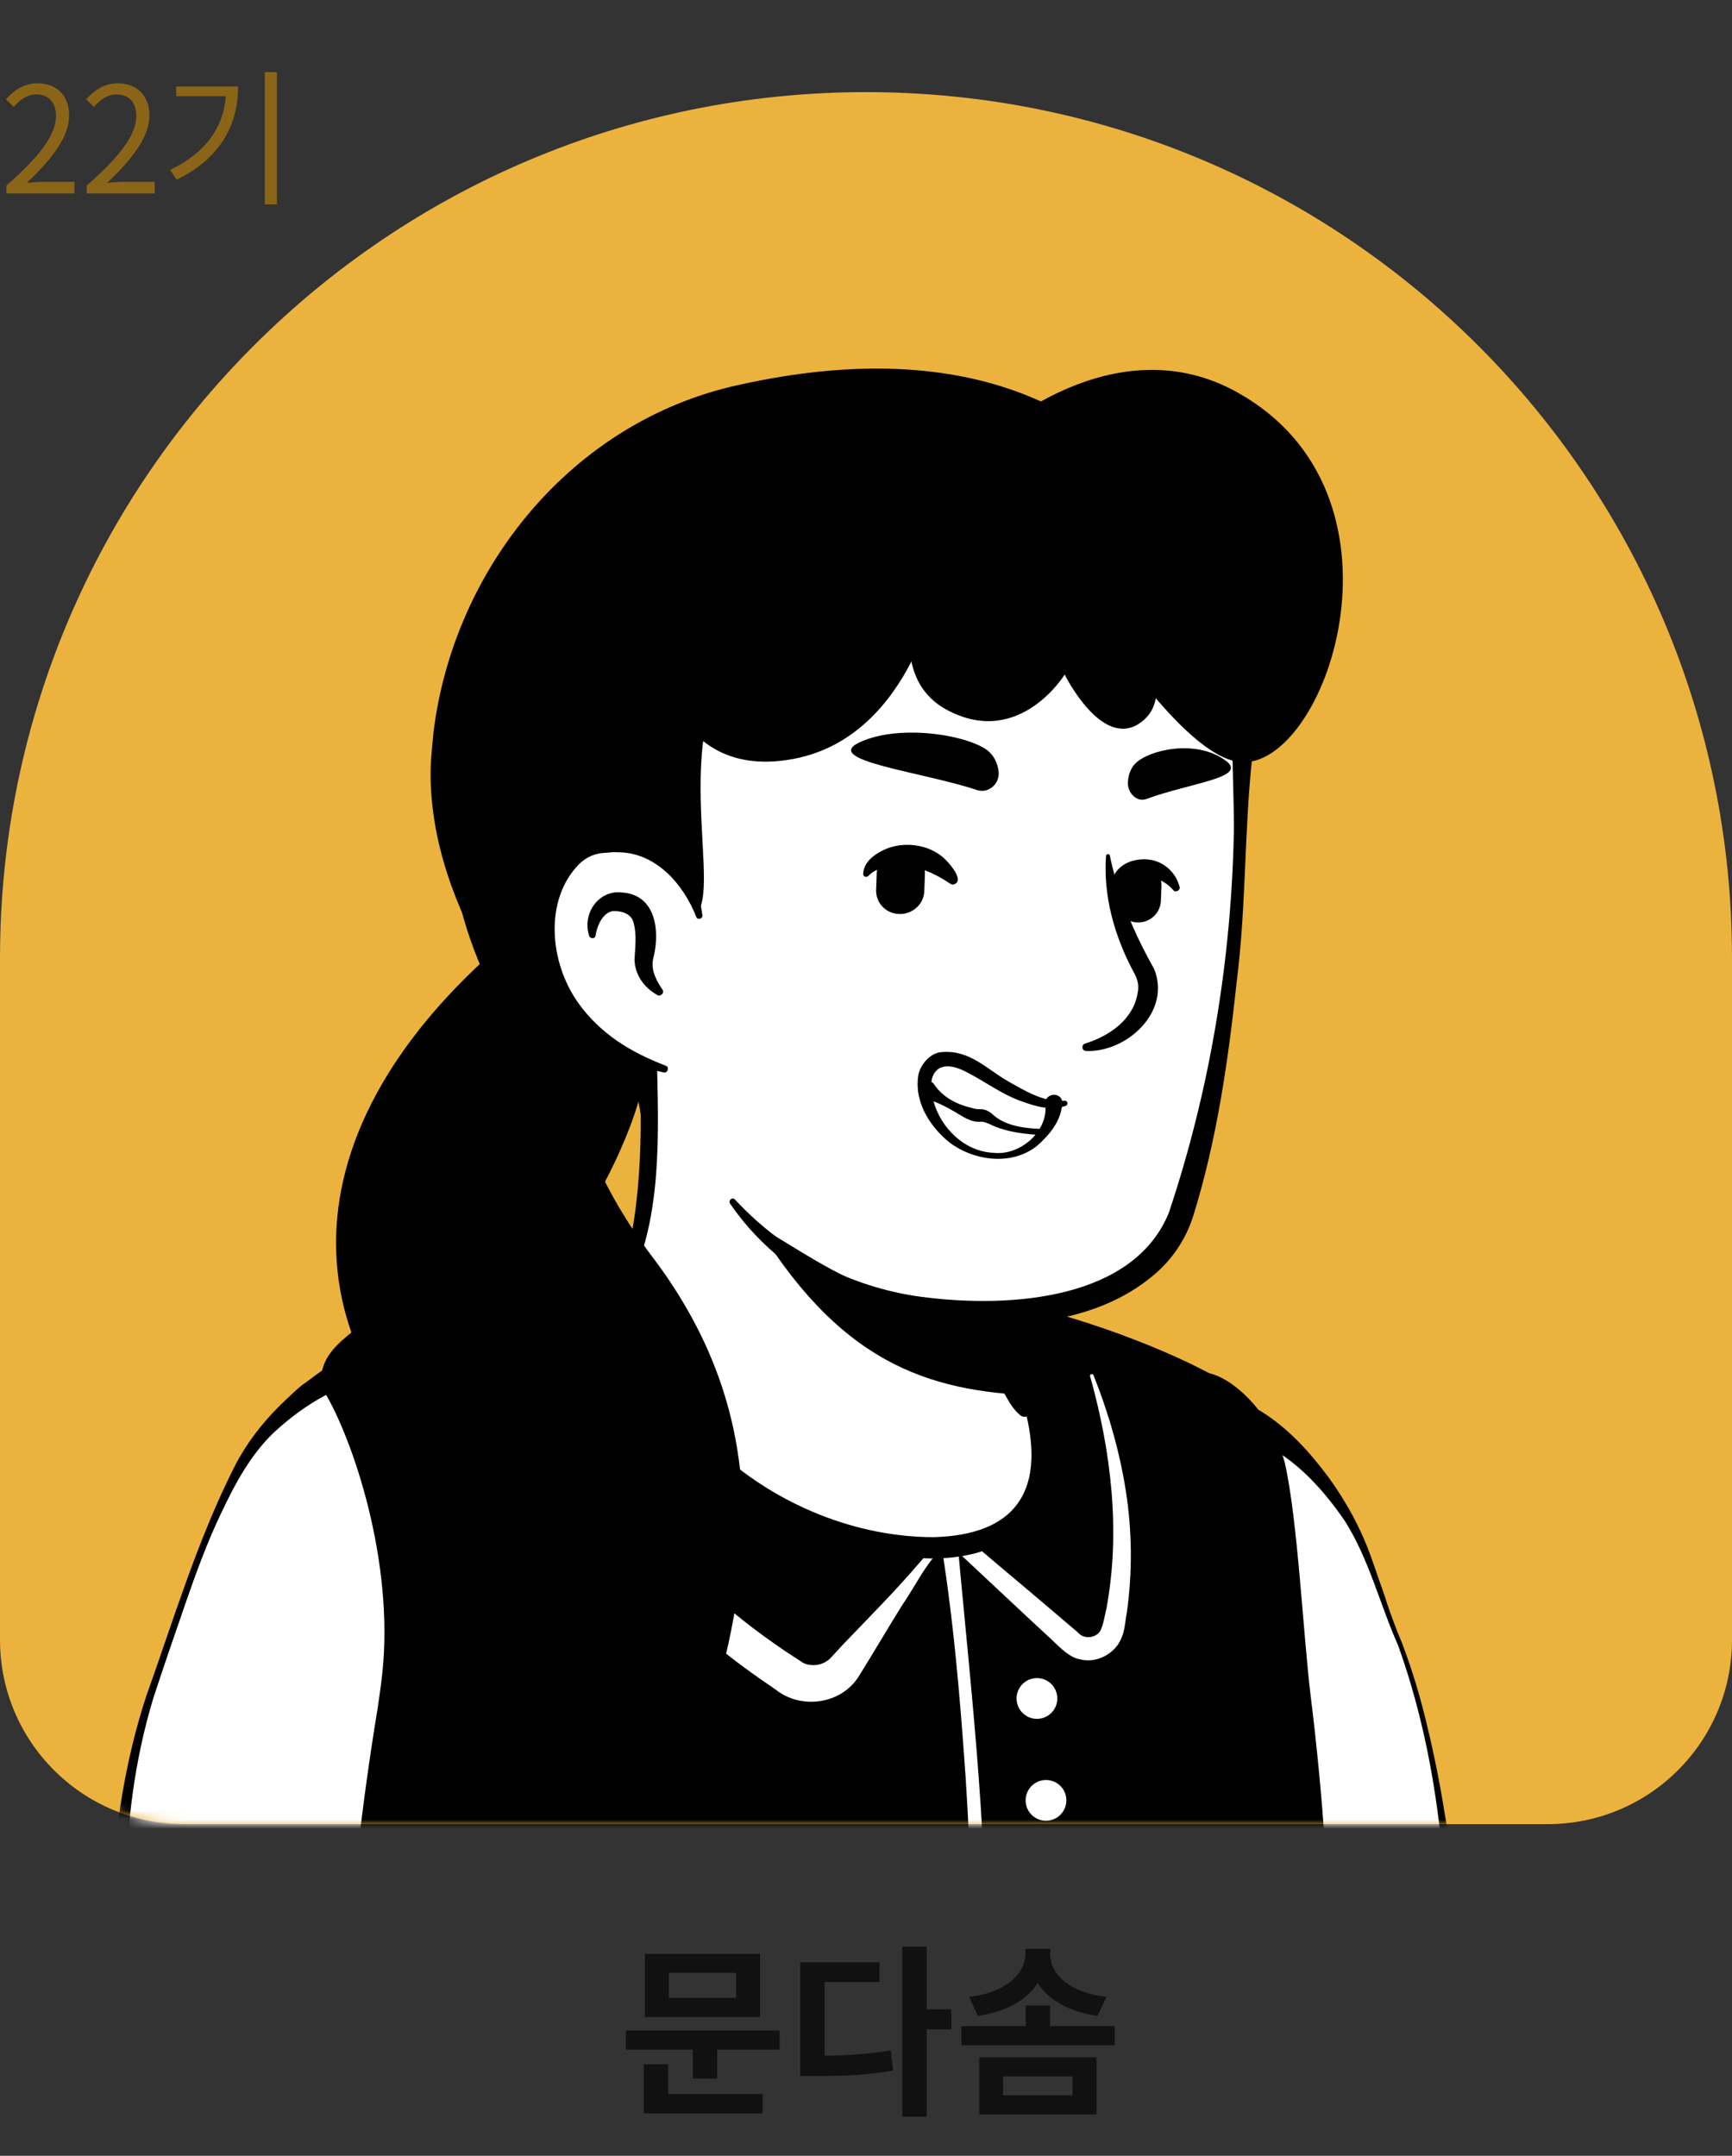 <svg width="188" height="234" viewBox="0 0 188 234" fill="none" xmlns="http://www.w3.org/2000/svg">
<rect x="0" y="0" width="188" height="234" fill="#333333" stroke="none"/>
<path d="M79.902 216.86H72.602V214.14H79.902V216.86ZM82.502 212.08H70.002V218.94H82.502V212.08ZM72.522 224.06H69.882V229.4H82.782V227.3H72.522V224.06ZM67.942 220.4V222.48H75.202V225.62H77.842V222.48H84.622V220.4H67.942ZM89.501 215.14H95.461V213H86.861V225.34H88.441C91.641 225.34 94.161 225.24 96.941 224.74L96.681 222.56C94.301 222.96 92.121 223.1 89.501 223.14V215.14ZM103.261 218.1H100.581V211.3H97.941V229.76H100.581V220.28H103.261V218.1ZM120.099 216.76C115.939 216.26 113.999 214.22 113.999 212.08V211.54H111.299V212.08C111.299 214.16 109.319 216.26 105.199 216.76L106.159 218.82C109.239 218.36 111.479 217.06 112.639 215.26C113.799 217.08 116.039 218.36 119.139 218.82L120.099 216.76ZM108.879 225.38H116.419V227.44H108.879V225.38ZM106.299 229.5H119.019V223.32H106.299V229.5ZM113.979 219.92V217.68H111.339V219.92H104.359V222H120.999V219.92H113.979Z" fill="#111111"/>
<path d="M0 104C0 52.085 42.085 10 94 10C145.915 10 188 52.085 188 104V178C188 189.046 179.046 198 168 198H20C8.954 198 0 189.046 0 178V104Z" fill="#EBB23D"/>
<mask id="mask0_322_1656" style="mask-type:alpha" maskUnits="userSpaceOnUse" x="0" y="10" width="188" height="188">
<path d="M0 10H188V178C188 189.046 179.046 198 168 198H20C8.954 198 0 189.046 0 178V10Z" fill="#D9D9D9"/>
</mask>
<g mask="url(#mask0_322_1656)">
<path d="M145.055 181.043C144.625 181.35 144.133 181.657 143.703 181.965C143.212 182.272 142.782 182.579 142.29 182.825C141.86 183.071 141.491 183.316 141.061 183.562C141 183.623 140.938 183.623 140.877 183.685C139.464 184.545 137.989 185.344 136.515 186.081C136.085 186.327 135.593 186.572 135.163 186.757C135.163 186.757 135.102 186.818 135.04 186.818C134.549 187.064 134.057 187.31 133.566 187.555C132.583 188.047 131.538 188.477 130.555 188.907C130.064 189.153 129.511 189.337 129.02 189.522C128.528 189.706 127.975 189.952 127.484 190.136C126.992 190.32 126.439 190.566 125.948 190.75C125.948 190.75 125.948 190.75 125.886 190.75C125.395 190.935 124.842 191.119 124.35 191.303C123.244 191.672 122.077 192.04 120.971 192.409C120.603 192.532 120.172 192.655 119.804 192.778C118.637 193.146 117.469 193.454 116.302 193.699C115.872 193.822 115.442 193.884 114.95 194.006C113.844 194.252 112.677 194.498 111.571 194.744C111.325 194.805 111.141 194.805 110.895 194.867C110.527 194.928 110.097 194.989 109.728 195.051C109.175 195.112 108.684 195.235 108.131 195.297C107.885 195.358 107.639 195.358 107.393 195.42C107.086 195.481 106.718 195.542 106.349 195.542C105.366 195.665 104.322 195.788 103.338 195.911C103.031 195.972 102.663 195.972 102.355 196.034H102.294C101.864 196.095 101.434 196.095 101.004 196.157C100.574 196.218 100.144 196.218 99.714 196.218C99.468 196.218 99.161 196.28 98.915 196.28C98.424 196.28 97.993 196.341 97.563 196.341C96.949 196.341 96.396 196.403 95.782 196.403C95.167 196.403 94.614 196.403 94 196.403C93.57 196.403 93.14 196.403 92.71 196.403C66.783 196.034 43.498 185.037 26.848 167.588C26.848 167.588 26.848 167.527 26.787 167.527C24.944 165.868 26.541 157.021 33.975 151.43C43.314 144.365 65.677 139.941 65.677 139.941C65.677 139.941 74.34 138.528 106.472 145.225C125.272 149.157 139.587 154.871 147.574 170.353C149.233 173.548 150.891 178.463 145.055 181.043Z" fill="white"/>
<path d="M106.656 144.549C118.452 146.945 131.047 149.525 140.754 157.328C144.011 159.97 146.161 163.84 147.943 167.588C148.803 169.431 149.663 171.336 150.339 173.363C150.707 174.715 151.26 176.251 150.953 177.848C150.892 178.278 150.523 178.831 150.216 179.139C148.803 180.552 147.267 181.412 145.731 182.518C136.699 188.784 126.316 193.208 115.565 195.542C91.604 200.765 65.677 196.71 44.604 184.115C37.6 179.876 31.149 174.715 25.62 168.633C25.005 167.895 25.005 166.667 25.005 165.868C25.067 164.025 25.558 162.243 26.173 160.584C27.647 156.775 29.552 152.966 32.808 150.324C35.143 148.727 37.662 147.375 40.242 146.269C48.352 142.829 56.892 140.433 65.677 139.45C66.415 139.388 66.537 140.433 65.8 140.556C57.383 142.276 49.028 144.856 41.225 148.358C38.399 149.771 35.388 151 33.115 153.212C30.965 155.546 29.429 158.434 28.2 161.383C27.401 163.165 26.849 165.991 27.094 167.404C30.965 172.012 35.511 176.067 40.426 179.569C67.336 198.369 108.192 199.597 136.822 183.931C139.403 182.518 141.922 180.92 144.318 179.261C145.485 178.463 146.714 177.787 147.635 176.865C147.697 176.804 147.635 176.865 147.635 176.927C147.635 176.988 147.574 177.05 147.574 177.05C147.635 176.312 147.39 175.329 147.082 174.346C145.977 170.783 144.195 167.035 142.29 163.779C139.28 158.925 134.181 155.854 129.02 153.396C125.456 151.737 121.709 150.447 117.899 149.218C114.09 147.99 110.22 146.945 106.349 146.023C105.366 145.778 105.673 144.365 106.656 144.549Z" fill="black"/>
<path d="M130.249 151.43C130.249 151.43 122.877 147.252 111.019 144.242C111.019 144.242 102.541 140.74 90.253 139.02C74.156 136.747 67.521 138.282 67.521 138.282C67.521 138.282 53.329 139.88 42.7 145.594C42.7 145.594 45.526 169.431 67.153 178.77C88.717 188.109 118.76 183.501 125.887 177.48C132.952 171.459 131.969 153.458 130.249 151.43Z" fill="black" stroke="black" stroke-width="5.126" stroke-miterlimit="10" stroke-linecap="round" stroke-linejoin="round"/>
<path d="M37.723 148.727C37.723 148.727 33.607 150.386 29.06 155.055C23.961 160.277 19.845 173.548 16.404 183.501C9.892 202.239 14.254 226.692 14.254 226.692H158.019C158.019 226.692 159.309 195.542 151.199 176.681C150.155 174.285 148.434 168.203 146.345 164.824C142.966 159.294 139.157 156.038 136.147 154.625C136.147 154.625 137.498 179.139 110.343 180.49C83.187 181.842 50.379 173.241 49.581 168.203C48.782 163.042 37.723 148.727 37.723 148.727Z" fill="white"/>
<path d="M37.355 150.201C37.6 150.324 38.153 150.263 38.338 150.14H38.276L38.153 150.201C35.02 151.307 32.194 153.212 29.736 155.485C27.217 157.881 25.497 161.076 24.023 164.209C22.487 167.404 21.258 170.783 20.091 174.162C18.923 177.541 17.756 180.92 16.65 184.299C12.534 197.877 13.087 212.622 15.913 226.384L14.377 225.094H158.142L156.544 226.63C157.834 210.841 157.159 193.576 151.752 178.586C149.786 174.162 148.619 169.308 146.038 165.192C143.458 161.383 140.017 157.635 135.594 156.099L137.806 154.563C137.99 166.298 131.416 177.05 119.927 180.49C114.705 182.21 109.114 182.272 103.708 182.272C98.362 182.272 93.017 181.903 87.672 181.289C80.791 180.613 48.659 175.759 47.983 168.08C46.509 163.718 43.683 159.908 41.164 156.099C39.751 154.072 38.215 151.922 36.679 149.956L36.617 149.833L36.556 149.771C36.495 149.71 36.679 149.956 36.802 150.017C36.986 150.078 37.17 150.201 37.355 150.201ZM38.153 147.191C38.706 147.314 39.014 147.805 39.321 148.174C42.454 152.352 45.465 156.529 48.106 161.014C49.335 163.165 50.687 165.438 51.178 167.895C56.585 173.425 79.808 177.234 88.041 178.094C93.263 178.647 98.485 179.016 103.708 179.016C108.868 179.016 114.091 178.954 118.944 177.418C129.082 174.408 134.734 165.008 134.611 154.686L135.102 153.642C135.41 153.027 136.208 152.782 136.823 153.15C139.956 155.116 142.168 157.635 144.195 160.339C146.161 163.042 147.759 165.991 148.865 169.124C149.97 172.196 150.892 175.329 152.182 178.34C153.349 181.412 154.271 184.545 155.008 187.74C156.544 194.129 157.466 200.58 158.203 207.093C158.879 213.605 159.309 220.118 159.555 226.753C159.555 227.613 158.817 228.289 158.019 228.289H14.254C13.455 228.289 12.841 227.736 12.718 226.999C11.428 212.684 11.367 197.939 15.851 184.176C18.862 175.759 21.442 167.097 25.497 159.11C27.955 154.318 32.194 150.386 36.802 147.559L36.986 147.437L37.047 147.375C37.293 147.129 37.846 147.068 38.153 147.191Z" fill="black"/>
<path d="M142.291 227.736C103.708 245.553 40.181 229.457 40.181 229.457C40.181 229.457 38.891 213.79 43.56 185.59C43.744 184.3 43.928 183.01 44.051 181.842C45.403 169.063 40.734 155.301 37.416 149.772C37.416 148.359 38.891 147.376 40.549 145.962C41.225 145.41 42.147 145.348 42.638 145.717C43.498 146.945 44.297 148.174 44.973 149.464C51.854 162.182 66.906 173.917 81.283 175.33C100.881 177.296 109.053 176.989 118.821 174.838C128.221 172.749 132.891 161.199 130.249 151.983C130.187 151.861 130.187 151.676 130.126 151.492C131.785 151.369 135.655 154.564 136.945 159.295C138.297 165.131 138.911 177.726 139.71 184.3C142.413 205.803 142.291 227.736 142.291 227.736Z" fill="black" stroke="black" stroke-width="5.126" stroke-miterlimit="10" stroke-linecap="round" stroke-linejoin="round"/>
<path d="M53.636 144.795C60.332 155.178 68.012 164.885 77.289 173.056C80.115 175.575 83.187 177.91 86.32 179.937C86.935 180.306 87.119 180.552 87.672 180.675C88.471 180.859 89.392 180.675 90.068 180.06L91.604 178.401C94.307 175.575 97.133 172.749 99.653 169.8C100.697 168.633 101.68 167.404 102.11 165.807C102.356 165.377 102.909 165.315 103.339 165.561C106.595 168.448 109.974 171.213 113.292 174.039L115.749 176.128L116.978 177.173L117.101 177.296L117.162 177.357C117.777 177.91 118.883 177.787 119.374 177.111C119.743 176.558 119.927 175.268 120.111 174.531C121.647 166.175 120.603 157.513 118.33 149.403C118.268 149.28 118.391 149.157 118.452 149.157C118.575 149.157 118.698 149.157 118.698 149.28C120.296 153.273 121.524 157.513 122.2 161.813C122.876 166.114 122.937 170.537 122.323 174.961C122.077 176.251 122.139 177.296 121.34 178.524C120.418 179.814 118.76 180.49 117.285 180.122C116.056 179.937 115.012 178.77 114.152 177.971C110.22 174.347 106.288 170.599 102.356 166.974L103.707 166.851C100.943 168.633 99.714 171.643 97.932 174.224C96.396 176.681 94.86 179.323 93.324 181.781C91.481 184.975 86.996 185.651 84.17 183.378C81.897 181.842 79.501 180.122 77.412 178.34C71.698 173.425 66.599 167.711 62.298 161.567C58.673 156.345 55.479 150.939 53.021 145.102C52.96 144.918 53.021 144.672 53.205 144.611C53.328 144.549 53.574 144.672 53.636 144.795Z" fill="white"/>
<path d="M104.936 219.258C105.735 210.534 105.366 201.625 104.813 192.901C104.199 184.115 103.461 175.268 101.987 166.544C101.803 165.377 103.584 165.008 103.83 166.237C105.366 183.747 107.701 201.871 106.779 219.442C106.718 220.609 104.875 220.487 104.936 219.258Z" fill="white"/>
<path d="M112.555 186.573C113.776 186.573 114.766 185.582 114.766 184.361C114.766 183.139 113.776 182.149 112.555 182.149C111.333 182.149 110.343 183.139 110.343 184.361C110.343 185.582 111.333 186.573 112.555 186.573Z" fill="white"/>
<path d="M113.537 197.632C114.759 197.632 115.749 196.641 115.749 195.42C115.749 194.198 114.759 193.208 113.537 193.208C112.316 193.208 111.326 194.198 111.326 195.42C111.326 196.641 112.316 197.632 113.537 197.632Z" fill="white"/>
<path d="M112.431 160.891C111.141 167.219 102.785 171.029 88.716 165.315C74.094 159.417 67.765 145.348 66.168 141.17C74.831 124.95 68.81 113.707 68.81 113.707C88.777 111.987 106.225 135.333 106.225 135.333L108.929 146.884C109.175 147.867 109.666 148.727 110.403 149.341C111.693 151.614 113.229 156.836 112.431 160.891Z" fill="white"/>
<path d="M65.861 141.354C67.028 139.572 67.766 137.483 68.257 135.456C69.179 131.217 69.486 126.916 69.547 122.616V121.018C69.363 119.421 68.81 117.762 68.196 116.287C67.397 114.321 70.285 113.093 71.206 115.059C71.329 115.304 71.329 115.734 71.329 115.98C71.513 124.336 71.882 135.087 66.599 142.03C66.23 142.399 65.493 141.846 65.861 141.354Z" fill="black"/>
<path d="M106.901 135.21C107.823 135.763 108.13 136.501 108.253 137.238C108.622 138.712 108.499 140.31 108.867 141.846C109.175 143.32 110.096 144.733 110.342 146.269C110.649 147.867 111.571 151.246 111.939 152.904C112.062 153.273 111.816 153.703 111.386 153.765C111.141 153.826 110.956 153.765 110.772 153.642C109.973 152.966 109.605 152.29 109.113 151.43C108.314 149.955 107.762 148.604 107.27 146.945C106.84 145.47 107.024 143.873 106.656 142.337C106.348 140.863 105.488 139.45 105.181 137.914C104.997 137.176 104.935 136.378 105.488 135.456C105.857 135.087 106.471 134.965 106.901 135.21Z" fill="black"/>
<path d="M111.325 151.43C99.591 150.816 90.007 147.129 80.668 130.48C88.532 137.422 97.809 140.064 107.578 141.293L108.868 146.945C109.114 147.928 110.588 150.816 111.325 151.43Z" fill="black"/>
<path d="M110.834 149.157C112.923 153.089 114.152 158.004 112.861 162.366C111.878 165.438 109.052 167.711 105.98 168.571C98.854 170.476 90.621 167.465 84.293 164.086C76.49 159.724 70.715 152.413 67.029 144.426C66.783 143.812 67.643 143.32 68.012 143.934C69.302 146.515 70.776 149.034 72.435 151.307C74.094 153.642 75.999 155.792 78.149 157.697C84.416 163.349 92.894 166.851 101.373 166.851C110.097 166.605 113.414 161.997 111.387 153.519C111.08 152.167 110.588 150.754 109.912 149.587C109.544 149.095 110.465 148.542 110.834 149.157Z" fill="black"/>
<path d="M134.611 75.37C135.716 80.531 134.856 83.971 134.365 98.225C133.873 112.233 129.818 132.016 124.842 136.992C121.033 140.74 108.807 143.689 97.932 140.924C92.403 139.511 87.733 136.316 83.924 134.043C79.132 131.155 74.954 122.247 71.514 116.533C68.811 112.048 69.056 117.455 65.554 113.584C60.701 108.301 54.864 97.672 57.752 78.872C62.421 48.399 86.566 44.835 104.445 48.214C122.446 51.593 131.662 61.792 134.611 75.37Z" fill="white"/>
<path d="M68.626 118.991C67.213 116.656 65.37 114.567 63.711 112.356C61.254 108.976 59.411 105.106 58.182 101.112C52.837 84.033 56.093 61.669 72.251 51.593C86.935 42.255 115.442 45.634 127.361 58.413C131.846 63.021 134.734 69.042 135.962 75.308C136.024 75.677 136.208 76.353 136.269 76.722C136.331 77.029 136.515 77.397 136.454 77.766C136.331 79.118 136.085 80.469 135.962 81.821C135.041 89.992 135.286 98.348 134.242 106.519C133.32 115.12 132.092 123.722 129.511 132.016C128.713 134.535 127.177 136.808 125.149 138.467C120.603 142.276 114.643 143.566 108.93 143.812C97.502 144.365 85.89 140.31 79.255 130.664C79.009 130.295 79.501 129.865 79.808 130.234C85.337 136.193 92.833 140.003 100.82 140.863C109.667 141.907 122.999 141.108 126.869 131.647C131.354 118.254 133.689 104.061 133.935 89.992C133.935 86.552 133.751 83.111 133.751 79.609C133.751 79.179 133.812 78.196 133.812 77.766C133.812 77.766 133.812 77.704 133.812 77.766C133.812 77.827 133.812 77.827 133.812 77.766C133.32 76.537 133.136 75.186 132.768 73.957C131.416 68.858 128.958 64.004 125.456 60.133C113.845 47.108 87.979 43.852 73.48 53.621C61.991 61.239 58.919 75.861 58.12 88.763C57.445 98.409 60.271 107.871 67.582 114.506L70.469 117.516C71.698 118.868 69.609 120.465 68.626 118.991Z" fill="black"/>
<path d="M75.876 99.453C75.876 99.453 73.972 90.238 65.002 91.344C57.26 92.327 54.557 110.881 72.128 116.042" fill="white"/>
<path d="M71.329 107.994C69.916 107.195 68.933 105.843 68.872 104.184C68.933 102.956 69.118 101.543 68.81 100.314C68.626 99.147 67.397 98.839 66.476 98.901C65.493 99.085 64.878 100.314 64.694 101.297C64.694 101.358 64.633 101.543 64.633 101.604C64.571 101.911 64.08 101.911 63.957 101.604C63.158 99.208 64.94 96.566 67.52 96.873C71.145 97.119 71.636 100.928 70.961 103.816C70.592 105.045 71.084 106.15 71.759 107.195L71.882 107.379C72.189 107.748 71.698 108.239 71.329 107.994Z" fill="black"/>
<path d="M120.48 92.941C121.402 97.303 123.122 101.358 125.272 105.167C127.177 109.837 122.262 114.26 117.9 114.076C117.408 114.076 117.347 113.4 117.777 113.277C120.542 112.417 123.061 110.574 123.491 107.748C123.675 106.887 123.429 106.15 122.999 105.413C120.972 101.604 119.743 97.242 120.05 92.941C120.05 92.634 120.48 92.634 120.48 92.941Z" fill="black"/>
<path d="M75.569 99.515C74.156 95.89 71.084 92.45 66.967 92.511C66.599 92.45 65.984 92.573 65.616 92.573C64.571 92.634 63.711 93.003 62.912 93.74C58.98 97.672 59.656 104.614 62.851 108.977C63.957 110.512 65.37 111.864 66.967 112.97C68.565 114.076 70.346 114.936 72.251 115.673C72.681 115.796 72.497 116.472 72.067 116.41C67.95 115.55 64.018 113.523 61.315 110.144C57.137 105.106 56.277 96.689 61.254 91.774C62.359 90.791 63.895 90.054 65.431 90.054C65.923 90.054 66.66 89.931 67.152 90.054C69.732 90.177 72.189 91.467 73.787 93.494C75.2 95.214 75.999 97.303 76.244 99.392C76.244 99.761 75.692 99.884 75.569 99.515Z" fill="black"/>
<path d="M114.397 119.974C114.459 122.002 111.448 127.162 105.673 124.766C100.082 122.493 98.424 111.803 106.41 116.902C110.465 119.606 113.046 120.036 114.397 119.974Z" fill="white"/>
<path d="M115.687 120.035C114.029 120.588 112.431 120.097 110.895 119.544C108.622 118.745 106.779 117.271 104.629 116.226C101.68 114.813 100.512 116.718 101.311 119.483C102.11 122.432 104.69 125.012 107.885 125.135C110.711 125.442 113.721 122.862 113.476 119.974C113.23 118.745 115.012 118.377 115.319 119.544C115.257 121.633 113.967 123.107 112.615 124.336C109.912 126.548 105.796 126.056 103.093 124.029C101.004 122.37 99.284 119.728 99.652 116.902C99.775 115.673 100.942 114.26 102.232 114.199C105.243 113.953 107.025 115.981 109.359 117.332C111.202 118.377 113.291 119.667 115.442 119.483C115.81 119.36 116.056 119.851 115.687 120.035Z" fill="black"/>
<path d="M101.434 117.762C102.417 119.175 103.952 119.913 105.55 120.281C105.918 120.404 106.226 120.404 106.533 120.404C107.086 120.404 107.639 120.834 107.946 121.141C109.42 122.309 111.448 122.493 113.291 122.554C113.721 122.554 113.721 123.292 113.291 123.23C111.325 123.107 109.236 122.923 107.393 122.001C107.024 121.879 106.84 121.756 106.533 121.756C105.366 121.879 104.444 121.141 103.584 120.65C102.601 120.097 101.618 119.544 100.45 119.298C99.897 119.175 99.59 118.684 99.652 118.131C99.775 117.271 101.003 117.025 101.434 117.762Z" fill="black"/>
<path d="M97.564 99.208C96.089 99.147 94.983 97.918 95.106 96.443L95.167 94.723C95.229 93.248 96.458 92.143 97.932 92.265C99.407 92.327 100.513 93.556 100.39 95.03L100.328 96.75C100.267 98.163 99.038 99.269 97.564 99.208Z" fill="black"/>
<path d="M123.429 100.129C122.077 100.068 121.032 98.901 121.094 97.549L121.155 95.952C121.217 94.6 122.384 93.556 123.736 93.617C125.087 93.678 126.132 94.846 126.07 96.198L126.009 97.795C125.947 99.147 124.78 100.191 123.429 100.129Z" fill="black"/>
<path d="M103.093 95.89C101.065 94.538 98.854 93.617 96.396 94.108C95.597 94.231 94.799 94.477 94.307 95.03C94.123 95.276 93.693 95.214 93.693 94.846C93.754 93.617 94.799 92.818 95.782 92.327C97.686 91.344 100.328 91.528 102.048 92.818C102.663 93.187 104.752 95.46 103.646 95.951C103.4 96.074 103.277 96.013 103.093 95.89Z" fill="black"/>
<path d="M120.664 96.198C120.664 93.617 123.859 92.695 125.825 93.617C126.931 94.109 127.729 95.092 128.037 96.259C128.159 96.627 127.607 96.935 127.361 96.627C126.316 95.399 124.535 94.784 123.122 95.522C122.692 95.767 122.63 95.952 122.507 96.198C122.507 97.426 120.726 97.365 120.664 96.198Z" fill="black"/>
<path d="M106.042 85.753C107.332 86.183 108.622 85.016 108.376 83.603C108.254 82.865 107.946 82.128 107.332 81.575C105.489 79.916 97.871 78.442 93.263 80.592C89.208 82.558 100.144 83.787 106.042 85.753Z" fill="black"/>
<path d="M124.412 86.736C123.368 87.105 122.262 85.999 122.446 84.709C122.507 84.033 122.753 83.357 123.245 82.865C124.719 81.391 129.757 80.224 132.952 82.497C135.717 84.401 129.204 84.954 124.412 86.736Z" fill="black"/>
<path d="M134.611 75.37C134.426 74.448 134.181 73.465 133.873 72.544C133.566 71.622 132.829 70.824 131.846 70.639C128.651 70.086 125.579 71.684 121.156 71.069C107.087 69.165 97.686 63.205 84.477 68.366C70.838 73.65 78.579 95.644 75.692 99.024C75.2 97.303 72.804 90.299 64.94 91.282C57.506 92.204 54.68 109.407 70.04 115.305C69.917 118.684 63.834 121.879 58.919 115.98C54.004 110.082 44.174 94.784 50.809 72.421C57.445 50.058 87.488 38.384 115.442 49.75C120.234 51.716 123.306 55.956 127.3 57.369C135.532 60.379 135.594 79.732 134.611 75.37Z" fill="black"/>
<path d="M70.162 115.366C70.162 115.366 70.04 120.404 64.879 129.743C64.879 129.743 63.65 124.582 60.947 119.851C58.305 115.12 53.083 105.229 49.888 95.337C46.693 85.446 52.591 97.734 55.602 101.85C58.612 105.966 60.517 115.981 70.162 115.366Z" fill="black"/>
<path d="M61.5 110.39C61.5 110.39 59.779 121.879 70.777 136.378C81.774 150.877 82.388 165.745 78.334 181.473C78.334 181.473 71.944 176.743 52.591 162.858C33.238 148.973 28.569 125.258 54.004 102.894C54.066 102.894 61.254 104.246 61.5 110.39Z" fill="black"/>
<path d="M105.551 60.809C107.824 62.222 110.281 63.144 112.923 63.328C116.179 63.574 121.033 65.786 128.16 72.237C136.577 79.855 132.399 30.029 79.993 41.825C62.053 45.818 49.273 61.669 47.062 79.425C46.939 80.654 46.816 81.882 46.755 83.111C46.263 99.454 59.472 113.707 59.472 113.707C59.472 113.707 54.066 90.975 66.415 81.575C77.596 73.035 85.399 63.021 95.168 63.021C101.066 62.96 104.199 60.011 105.551 60.809Z" fill="black"/>
<path d="M107.271 47.6C107.271 47.6 125.887 83.05 135.102 82.743C144.318 82.435 153.902 53.559 134.365 42.624C120.726 34.944 107.271 47.6 107.271 47.6Z" fill="black"/>
<path d="M115.565 57.614C115.565 57.614 130.802 73.895 123.613 78.565C119.497 81.207 115.565 73.22 115.565 73.22C115.565 73.22 110.711 81.145 102.97 77.152C95.229 73.22 100.39 61.854 100.39 61.854C100.39 61.854 110.896 51.286 115.565 57.614Z" fill="black"/>
<path d="M101.926 63.144C101.926 63.144 99.161 79.916 86.136 82.374C73.111 84.831 71.575 71.438 71.575 71.438C71.575 71.438 90.867 50.242 101.926 63.144Z" fill="black"/>
</g>
<path d="M0.704 21H8.08V19.736H4.832C4.24 19.736 3.52 19.8 2.912 19.848C5.664 17.24 7.504 14.856 7.504 12.52C7.504 10.424 6.192 9.048 4.096 9.048C2.608 9.048 1.6 9.736 0.64 10.776L1.488 11.608C2.128 10.84 2.96 10.248 3.92 10.248C5.376 10.248 6.08 11.224 6.08 12.568C6.08 14.584 4.384 16.92 0.704 20.136V21ZM9.419 21H16.795V19.736H13.547C12.955 19.736 12.235 19.8 11.627 19.848C14.379 17.24 16.219 14.856 16.219 12.52C16.219 10.424 14.907 9.048 12.811 9.048C11.323 9.048 10.315 9.736 9.355 10.776L10.203 11.608C10.843 10.84 11.675 10.248 12.635 10.248C14.091 10.248 14.795 11.224 14.795 12.568C14.795 14.584 13.099 16.92 9.419 20.136V21ZM19.126 9.384V10.44H24.518C24.246 13.848 22.326 16.6 18.47 18.44L19.174 19.512C23.942 17.176 25.846 13.528 25.846 9.384H19.126ZM28.742 7.832V22.184H30.054V7.832H28.742Z" fill="#8B6517"/>
</svg>
